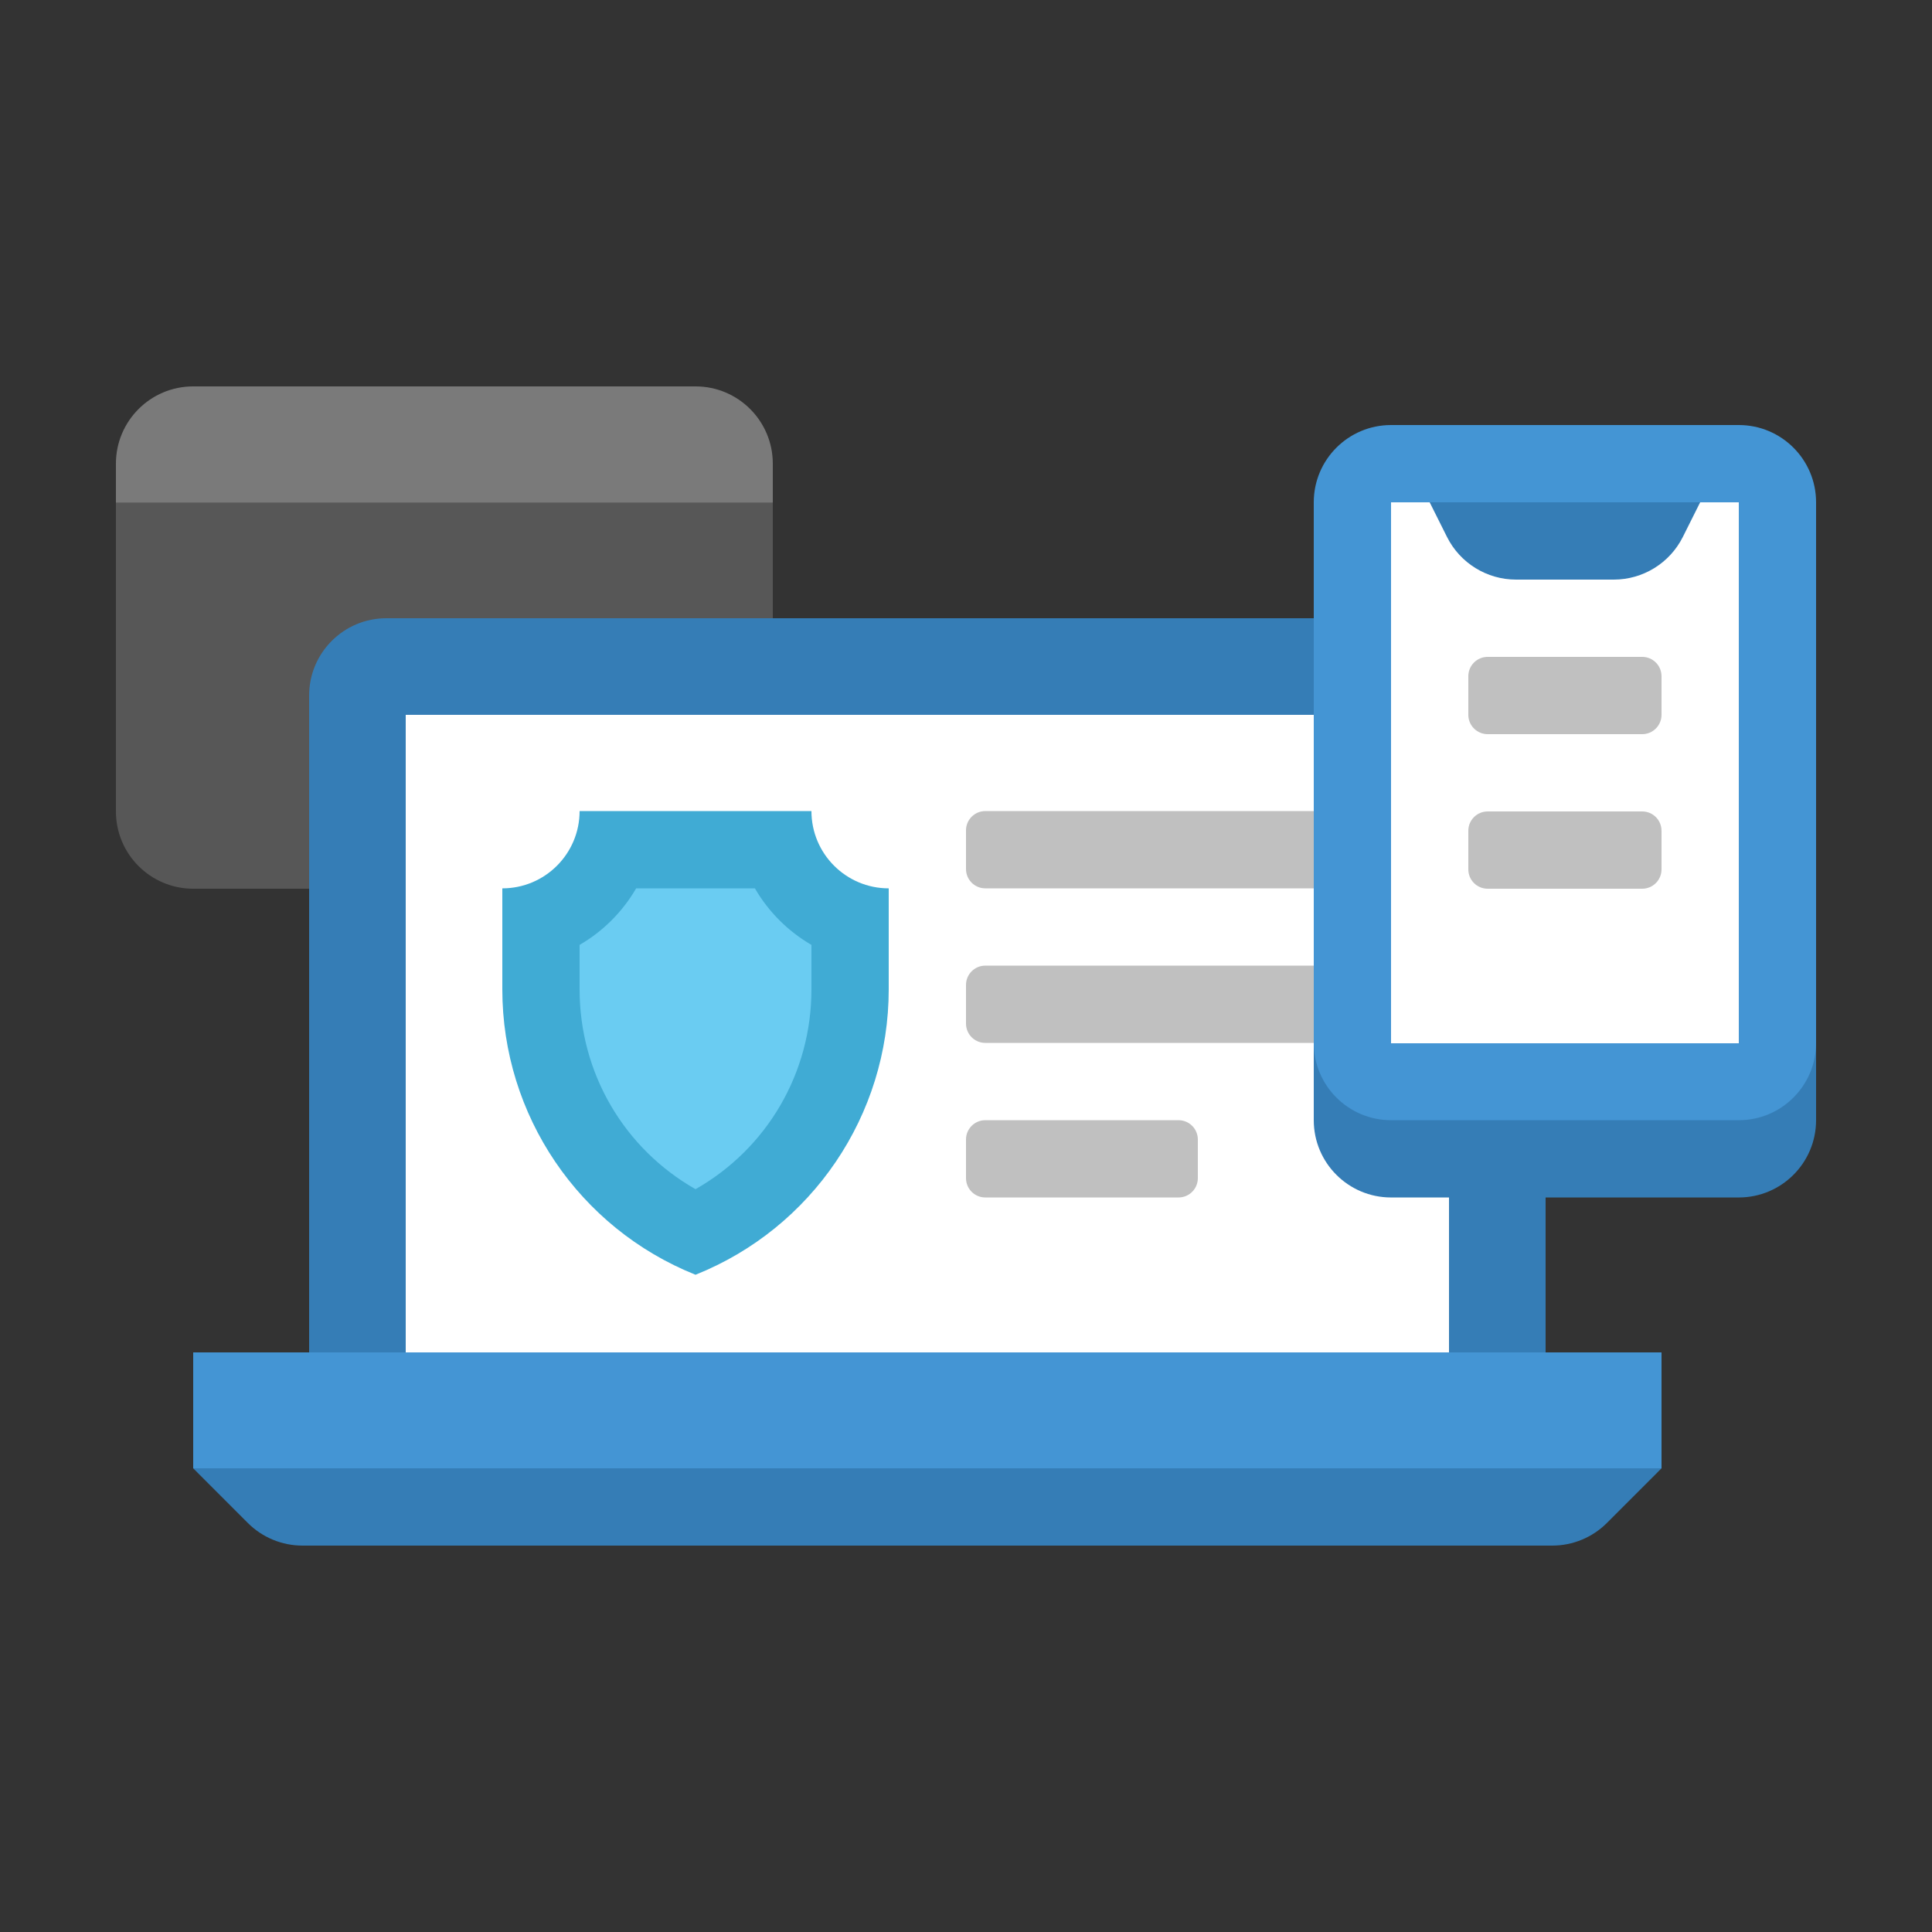 <svg width="100" height="100" viewBox="0 0 100 100" fill="none" xmlns="http://www.w3.org/2000/svg">
<rect x="0" y="0" width="100" height="100" fill="#333333" stroke="none"/>
<path fill-rule="evenodd" clip-rule="evenodd" d="M40 24C40 21.791 38.209 20 36 20H10C7.791 20 6 21.791 6 24V26.019H40V24Z" fill="#AAAAAA" fill-opacity="0.6"/>
<path fill-rule="evenodd" clip-rule="evenodd" d="M6 26.019V42C6 44.209 7.791 46 10 46H36C38.209 46 40 44.209 40 42V26.019H6Z" fill="#AAAAAA" fill-opacity="0.3"/>
<path fill-rule="evenodd" clip-rule="evenodd" d="M18.5 75.5V36C18.5 35.173 19.173 34.5 20 34.5H76C76.827 34.5 77.5 35.173 77.5 36V75.5H18.5Z" fill="white"/>
<path fill-rule="evenodd" clip-rule="evenodd" d="M76 32H20C17.791 32 16 33.791 16 36V78H80V36C80 33.791 78.209 32 76 32ZM21 73H75V37H21V73Z" fill="#357DB6"/>
<path fill-rule="evenodd" clip-rule="evenodd" d="M10 76H86V70H10V76Z" fill="#4495D4"/>
<path fill-rule="evenodd" clip-rule="evenodd" d="M80.343 80H15.657C14.596 80 13.578 79.579 12.828 78.829L10 76H86L83.172 78.829C82.422 79.579 81.405 80 80.343 80Z" fill="#357DB6"/>
<path fill-rule="evenodd" clip-rule="evenodd" d="M36 63.802C31.114 61.517 28 56.659 28 51.21V47.638C29.702 47.034 31.054 45.683 31.657 43.981H40.343C40.946 45.683 42.298 47.034 44 47.638V51.21C44 56.659 40.886 61.517 36 63.802Z" fill="#6ACCF2"/>
<path fill-rule="evenodd" clip-rule="evenodd" d="M42 41.981H36H30C30 44.19 28.209 45.981 26 45.981V51.21C26 57.715 29.96 63.565 36 65.981C42.04 63.565 46 57.715 46 51.21V45.981C43.791 45.981 42 44.19 42 41.981ZM39.073 45.981C39.776 47.193 40.788 48.205 42 48.907V51.21C42 55.552 39.691 59.455 36 61.552C32.309 59.455 30 55.552 30 51.21V48.907C31.212 48.205 32.224 47.193 32.927 45.981H36H39.073Z" fill="#40ABD4"/>
<path fill-rule="evenodd" clip-rule="evenodd" d="M73 45.981H51C50.447 45.981 50 45.533 50 44.981V42.981C50 42.429 50.447 41.981 51 41.981H73C73.553 41.981 74 42.429 74 42.981V44.981C74 45.533 73.553 45.981 73 45.981Z" fill="#C0C0C0"/>
<path fill-rule="evenodd" clip-rule="evenodd" d="M73 53.981H51C50.447 53.981 50 53.533 50 52.981V50.981C50 50.429 50.447 49.981 51 49.981H73C73.553 49.981 74 50.429 74 50.981V52.981C74 53.533 73.553 53.981 73 53.981Z" fill="#C0C0C0"/>
<path fill-rule="evenodd" clip-rule="evenodd" d="M61 61.981H51C50.447 61.981 50 61.533 50 60.981V58.981C50 58.429 50.447 57.981 51 57.981H61C61.553 57.981 62 58.429 62 58.981V60.981C62 61.533 61.553 61.981 61 61.981Z" fill="#C0C0C0"/>
<path fill-rule="evenodd" clip-rule="evenodd" d="M90 61.981H72C69.791 61.981 68 60.19 68 57.981V29.981C68 27.772 69.791 26 72 26H90C92.209 26 94 27.772 94 29.981V57.981C94 60.19 92.209 61.981 90 61.981Z" fill="#357DB6"/>
<path fill-rule="evenodd" clip-rule="evenodd" d="M72 55.981C70.896 55.981 70 55.084 70 53.981V26C70 24.897 70.896 24 72 24H90C91.104 24 92 24.897 92 26V53.981C92 55.084 91.104 55.981 90 55.981H72Z" fill="white"/>
<path fill-rule="evenodd" clip-rule="evenodd" d="M74 24V26L74.895 27.789C75.572 29.144 76.957 30 78.472 30H83.528C85.043 30 86.428 29.144 87.105 27.789L88 26V24H74Z" fill="#357DB6"/>
<path fill-rule="evenodd" clip-rule="evenodd" d="M90 22H72C69.791 22 68 23.791 68 26V53.981C68 56.19 69.791 57.981 72 57.981H90C92.209 57.981 94 56.19 94 53.981V26C94 23.791 92.209 22 90 22ZM72 54H90V26H72V54Z" fill="#4495D4"/>
<path fill-rule="evenodd" clip-rule="evenodd" d="M85 38H77C76.447 38 76 37.552 76 37V35C76 34.448 76.447 34 77 34H85C85.553 34 86 34.448 86 35V37C86 37.552 85.553 38 85 38Z" fill="#C0C0C0"/>
<path fill-rule="evenodd" clip-rule="evenodd" d="M85 46H77C76.447 46 76 45.552 76 45V43C76 42.448 76.447 42 77 42H85C85.553 42 86 42.448 86 43V45C86 45.552 85.553 46 85 46Z" fill="#C0C0C0"/>
</svg>
